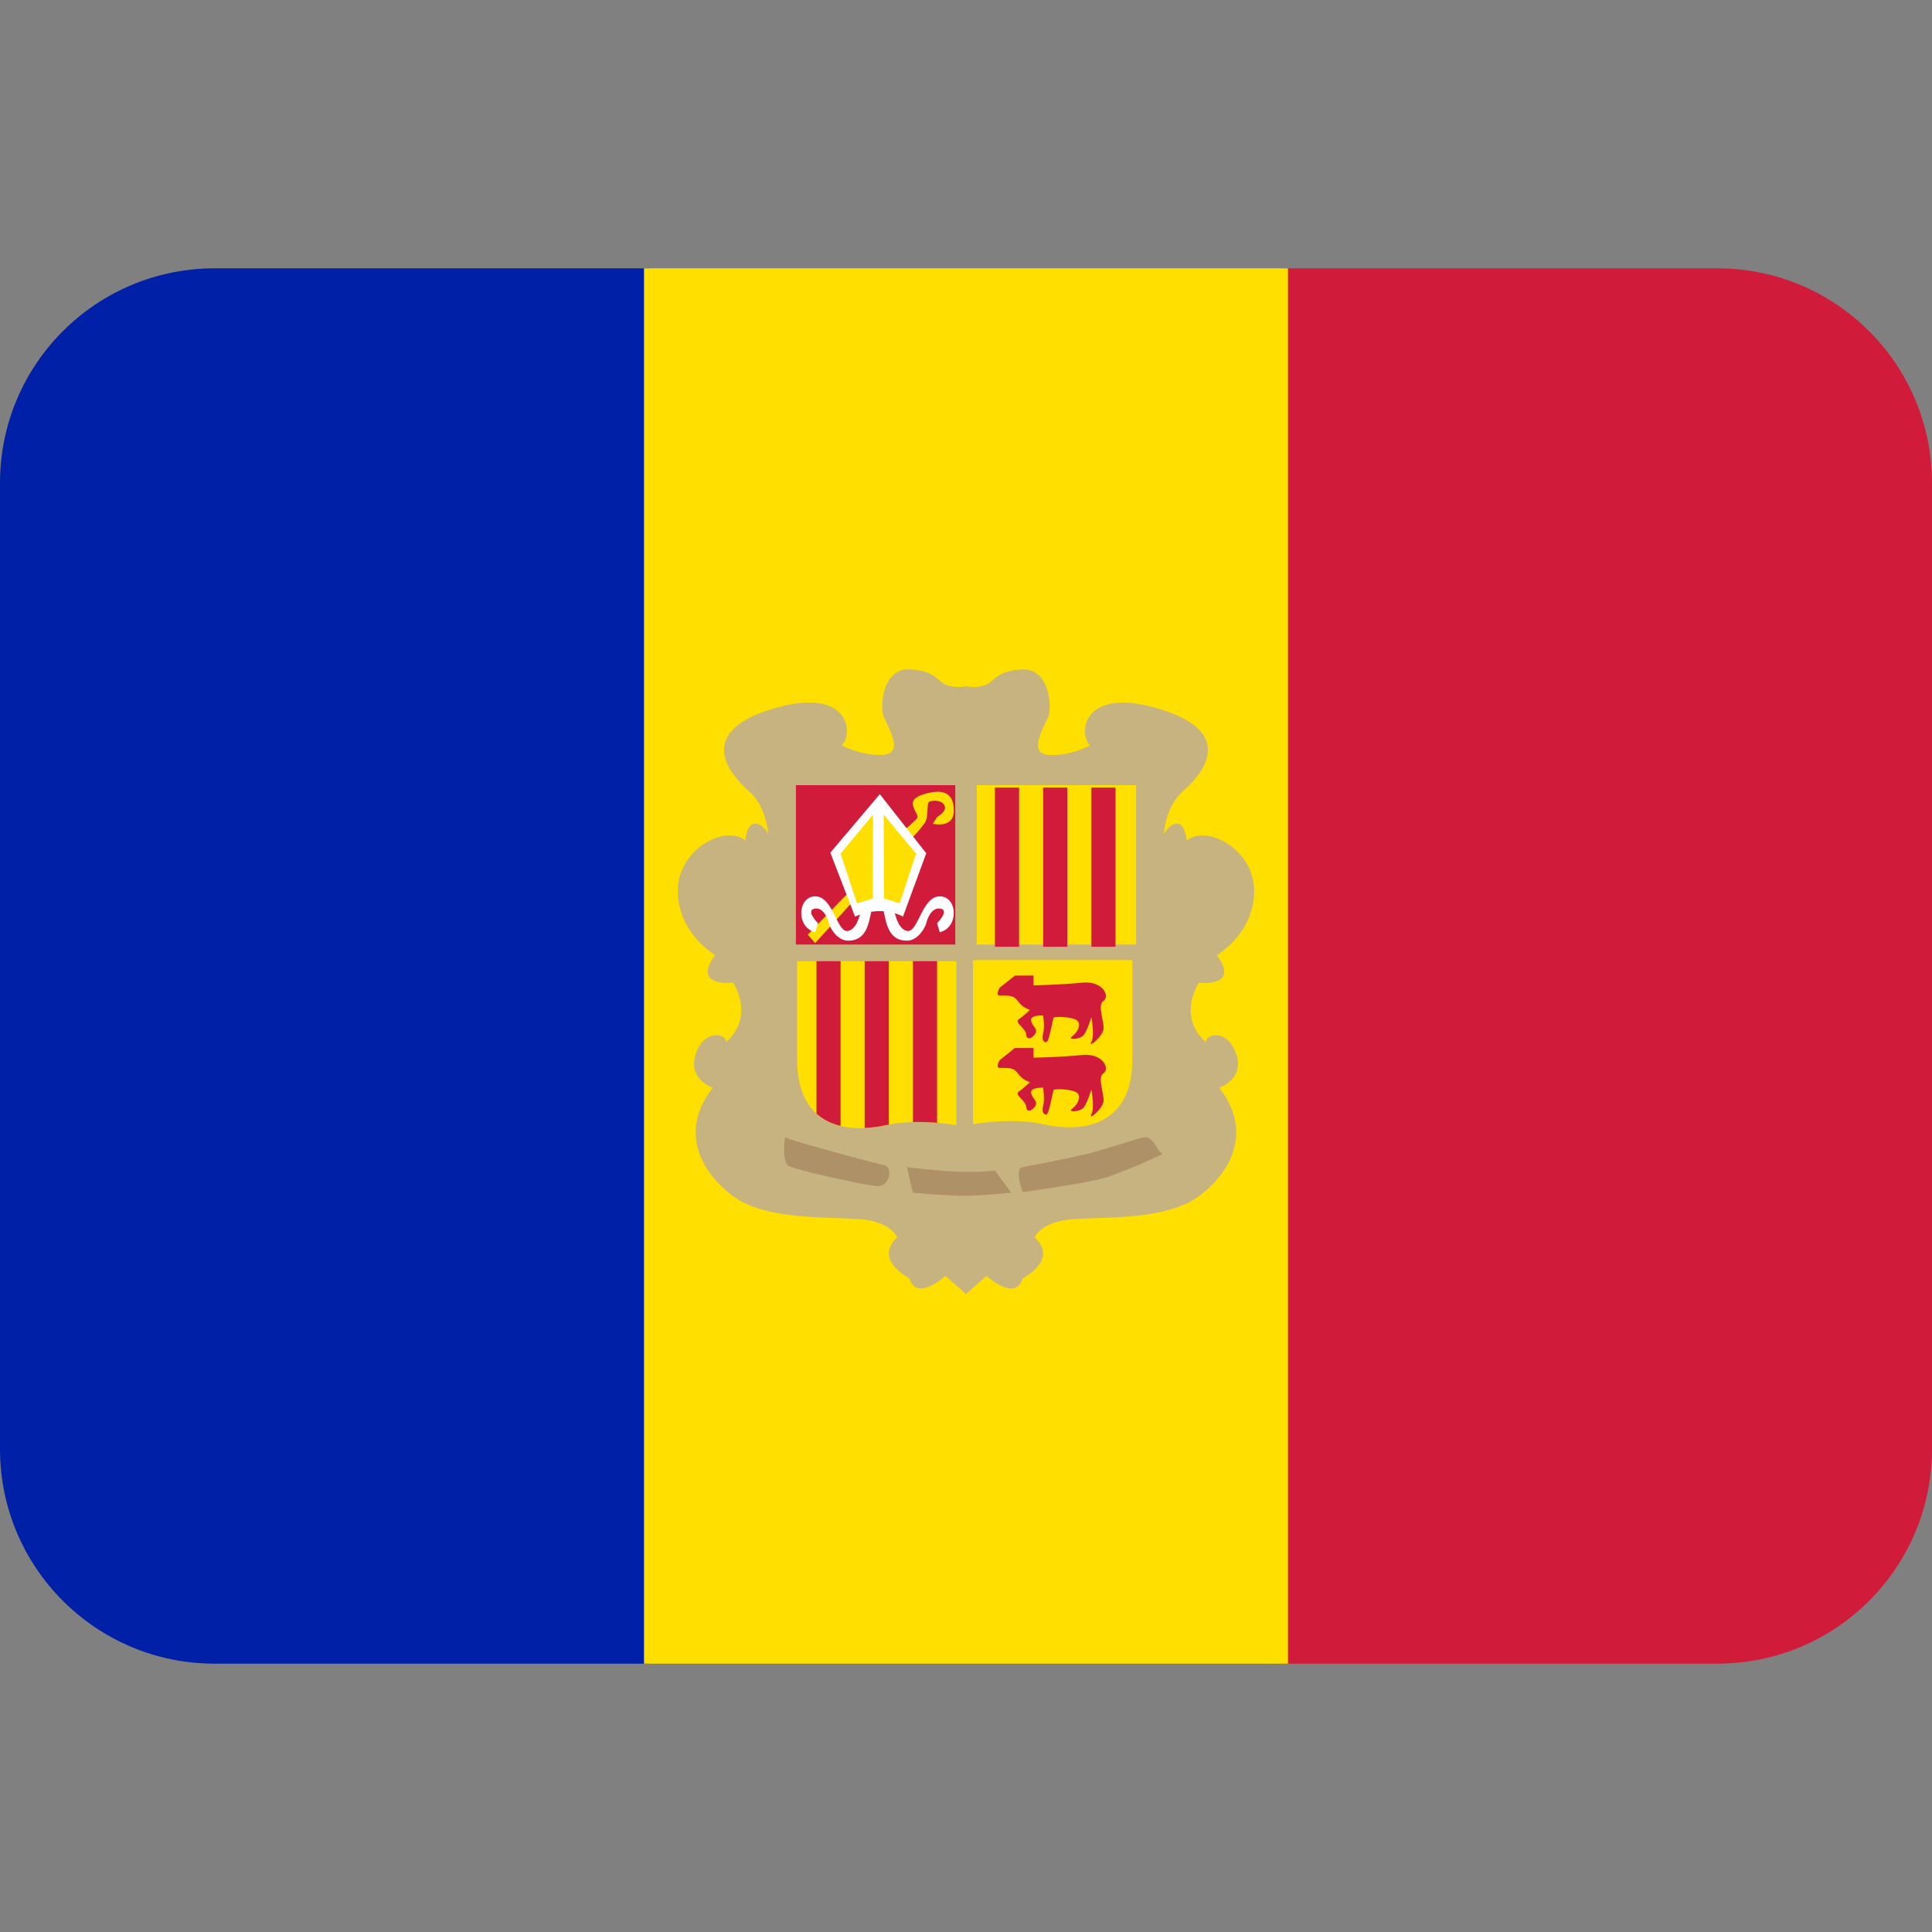<svg viewBox="0 0 36 36" xmlns="http://www.w3.org/2000/svg"><rect x="0" y="0" width="36" height="36" fill="#808080" stroke="none"/><path d="m23.9 5v26h8.1c2.21 0 4-1.79 4-4v-18c0-2.21-1.79-4-4-4z" fill="#d01c3a"/><path d="m4 5c-2.21 0-4 1.79-4 4v18c0 2.21 1.79 4 4 4h8.1v-26z" fill="#0020a8"/><path d="m12 5h12v26h-12z" fill="#fedf00"/><path d="m23.035 19.641c-.159-.472-.563-.382-.563-.225 0 0-.539-.39-.135-1.104 0 0 .786.093.337-.514 0 0 .674-.382.696-1.168.022-.787-.876-1.281-1.258-.967 0 0-.023-.314-.18-.314s-.247.202-.247.202.023-.517.359-.809c.337-.292 1.033-1.079-.428-1.528-1.46-.449-1.527.473-1.303.675 0 0-.359.201-.764.179-.404-.021-.113-.493-.023-.696.09-.202.023-.921-.473-.898-.494.022-.517.225-.696.292-.177.066-.357.021-.357.021s-.18.045-.36-.023c-.179-.067-.202-.269-.696-.292-.495-.023-.562.696-.472.898.09.203.382.675-.023.696-.404.022-.764-.179-.764-.179.225-.202.157-1.124-1.303-.675s-.764 1.236-.427 1.528.36.809.36.809-.09-.202-.248-.202c-.157 0-.179.314-.179.314-.382-.314-1.281.18-1.259.967.023.786.697 1.168.697 1.168-.45.606.337.514.337.514.404.715-.135 1.104-.135 1.104 0-.157-.404-.247-.564.225-.159.472.316.629.316.629-.629.81-.225 1.573.382 2.022s1.775.383 2.359.427c.584.045.697.337.697.337-.449.428.225.765.225.765.135.449.674-.045.674-.045l.383.338.382-.337s.54.494.674.045c0 0 .675-.337.225-.765 0 0 .113-.292.697-.337.584-.044 1.753.022 2.359-.427s1.011-1.213.382-2.022c0 .001.475-.157.316-.628z" fill="#c7b37f"/><path d="m17.8 17.6v-2.97h-2.97v2.97z" fill="#d01c3a"/><path d="m15.933 16.506-.882.91.138.157.744-.82zm1.449-1.157s.391.102.391-.247-.234-.349-.312-.349c-.079 0-.438.057-.45.202-.011.146.141.236.059.315-.081.078-.302.273-.302.273l.131.156s.188-.156.337-.373c.076-.11.018-.378.09-.394.213-.044.292.057.281.136-.011.078-.146.157-.146.157z" fill="#fedf00"/><path d="m16.652 16.91s.056.416.258.438.27-.646.601-.646c.332 0 .365.579 0 .669l-.05-.168s.236-.236.067-.271c-.168-.033-.247.18-.269.271-.023.09-.158.325-.36.325-.337 0-.382-.309-.433-.547-.05-.239.186-.071.186-.071zm-.6 0s-.056.416-.259.438c-.202.022-.27-.646-.601-.646-.332 0-.366.579 0 .669l.05-.168s-.236-.236-.067-.271c.168-.033.247.18.269.271.023.09.157.325.359.325.337 0 .382-.309.433-.547.052-.239-.184-.071-.184-.071z" fill="#fff"/><path d="m16.394 14.798.865 1.101-.433 1.18s-.174-.102-.433-.102-.461.102-.461.102l-.46-1.191z" fill="#fff"/><path d="m16.466 15.18.604.725-.306.927-.292-.09zm-.199 0-.604.725.306.927.292-.09zm-1.413 2.73v1.843c0 1.214.886 1.381 1.648 1.214.614-.136 1.318 0 1.318 0v-3.057z" fill="#fedf00"/><path d="m16.502 20.967.06-.012v-3.045h-.45v3.108c.131-.005.262-.024.39-.051zm.959-.046v-3.011h-.45v2.998c.165-.005.32.002.45.013zm-1.798.058v-3.069h-.449v2.841c.127.115.282.189.449.228z" fill="#d01c3a"/><path d="m18.2 17.6v-2.97h2.97v2.97z" fill="#fedf00"/><path d="m18.539 14.675h.45v2.966h-.45zm.899 0h.45v2.966h-.45zm.899 0h.449v2.966h-.449z" fill="#d01c3a"/><path d="m21.1 17.9v1.84c0 1.21-.886 1.38-1.65 1.21-.614-.136-1.32 0-1.32 0v-3.06h2.97z" fill="#fedf00"/><path d="m18.629 18.404.281-.225h.348v.181s.495-.008.899-.049c.404-.042.528.262.404.34-.123.079.022.383 0 .528-.022.146-.292.359-.225.236.067-.124 0-.461 0-.461s-.078.259-.146.337c-.068.079-.304.09-.214.023s.18-.213.101-.292c-.078-.078-.431-.09-.446-.056-.014.033-.081.426-.126.449-.046.022-.102-.034-.068-.157.034-.124 0-.337 0-.337s-.235-.012-.225.09c.012.101.113.146.091.225-.023.078-.169.18-.18.045-.012-.135-.236-.225-.135-.292s.203-.173.203-.173-.127-.029-.216-.153c-.09-.123-.166-.112-.346-.112-.09 0 0-.147 0-.147zm0 1.349.281-.225h.348v.18s.495-.007.899-.049c.404-.041.528.262.404.341-.123.079.022.382 0 .528s-.292.358-.225.236c.067-.124 0-.461 0-.461s-.078.258-.146.337-.304.09-.214.022c.09-.067.18-.214.101-.292-.078-.078-.431-.09-.446-.057-.014.034-.081.427-.126.45-.046.021-.102-.034-.068-.158.034-.123 0-.337 0-.337s-.235-.011-.225.09c.012.101.113.146.091.225-.023.079-.169.181-.18.045-.012-.134-.236-.225-.135-.292s.203-.173.203-.173-.127-.029-.216-.152c-.09-.124-.166-.112-.346-.112-.09 0 0-.146 0-.146z" fill="#d01c3a"/><path d="m14.629 21.191c0 .033 1.652.482 1.837.517.186.033.118.415-.129.393-.247-.021-1.472-.291-1.629-.37-.157-.08-.079-.54-.079-.54zm2.27.556s.495.067.921.085c.427.017.719-.02.719-.02l.304.412s-.528.057-.888.057c-.359 0-.944-.057-.944-.057zm2.157 0s.708-.129 1.136-.231c.427-.101.988-.303 1.135-.325.146-.023.247.241.291.277l.045.037s-.741.348-1.101.449c-.359.102-1.506.259-1.506.259s-.164-.436 0-.466z" fill="#af9167"/></svg>